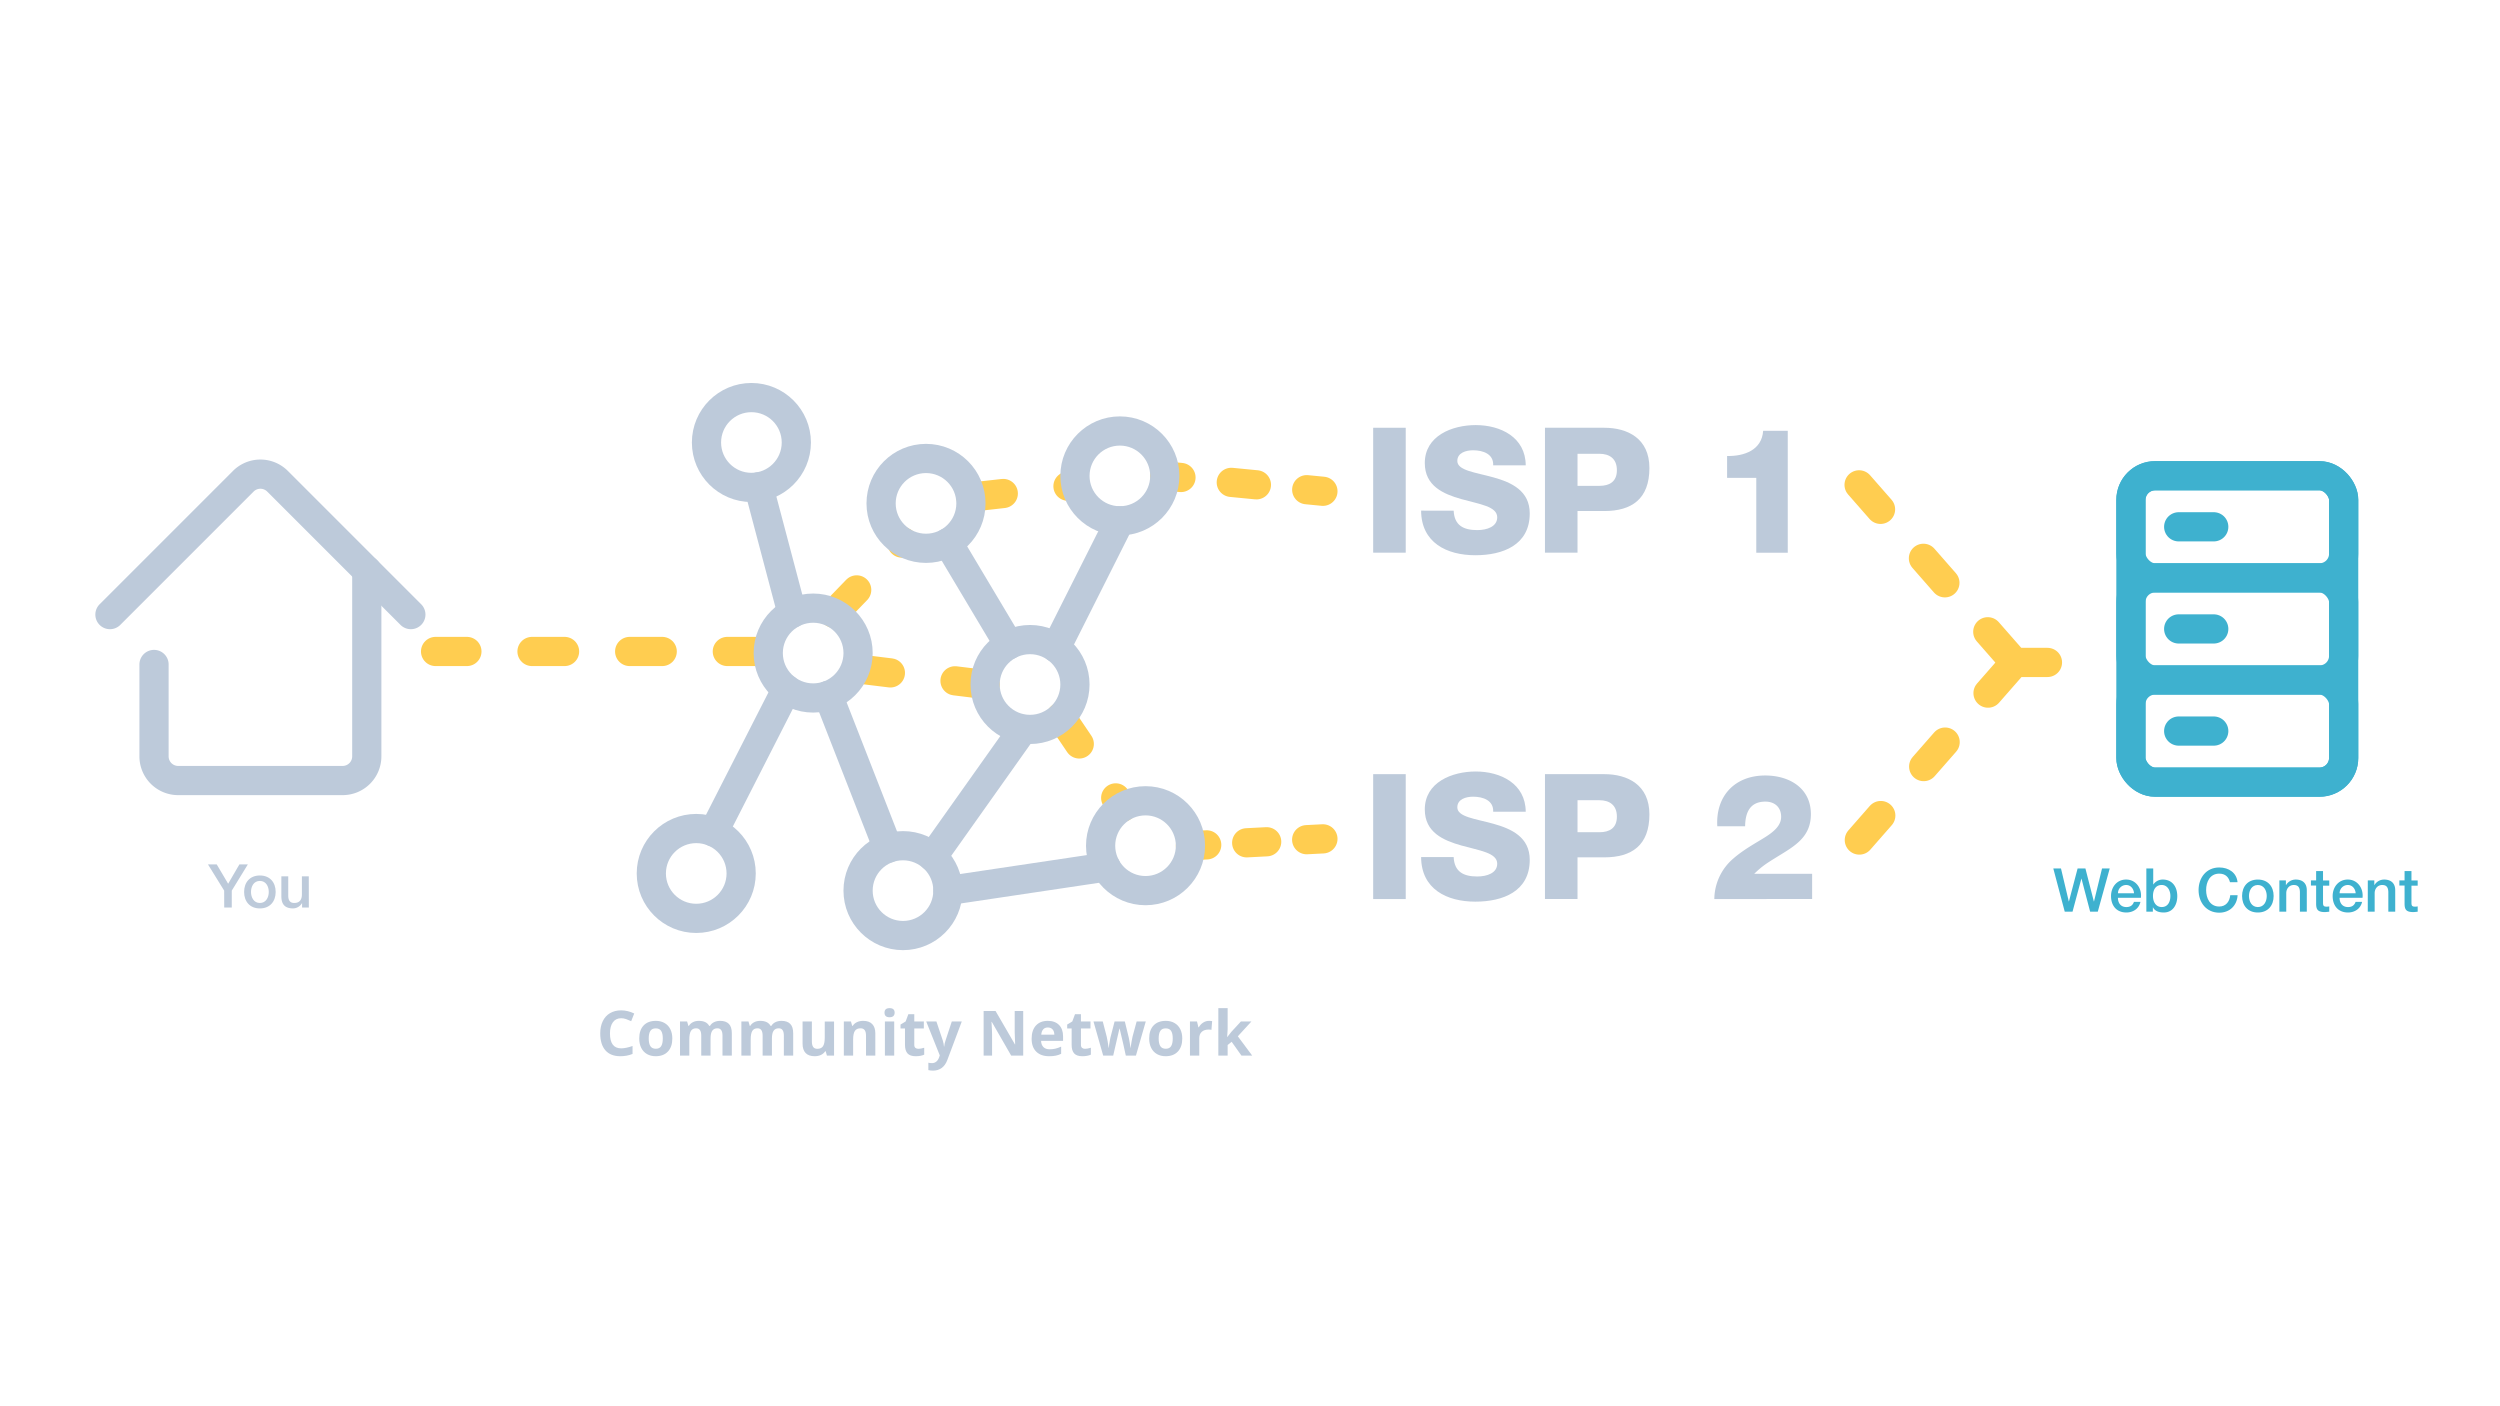 <?xml version="1.0" encoding="UTF-8" standalone="no"?>
<svg
   xmlns:dc="http://purl.org/dc/elements/1.1/"
   xmlns:cc="http://creativecommons.org/ns#"
   xmlns:rdf="http://www.w3.org/1999/02/22-rdf-syntax-ns#"
   xmlns:svg="http://www.w3.org/2000/svg"
   xmlns="http://www.w3.org/2000/svg"
   xmlns:sodipodi="http://sodipodi.sourceforge.net/DTD/sodipodi-0.dtd"
   xmlns:inkscape="http://www.inkscape.org/namespaces/inkscape"
   width="1920"
   height="1080"
   viewBox="0 0 1920 1080"
   version="1.1"
   id="svg5239"
   sodipodi:docname="data-centralized.svg"
   inkscape:version="0.92.5 (2060ec1f9f, 2020-04-08)">
  <sodipodi:namedview
     pagecolor="#ffffff"
     bordercolor="#666666"
     borderopacity="1"
     objecttolerance="10"
     gridtolerance="10"
     guidetolerance="10"
     inkscape:pageopacity="0"
     inkscape:pageshadow="2"
     inkscape:window-width="1920"
     inkscape:window-height="1029"
     id="namedview5241"
     showgrid="false"
     inkscape:zoom="0.93323364"
     inkscape:cx="675.35993"
     inkscape:cy="416.83686"
     inkscape:window-x="0"
     inkscape:window-y="0"
     inkscape:window-maximized="1"
     inkscape:current-layer="layer2" />
  <defs
     id="defs5094">
    <style
       id="style5092">
.cls-1,.cls-3,.cls-5,.cls-6,.cls-7,.cls-8{fill:none;stroke-linecap:round;stroke-miterlimit:10;}
.cls-1{stroke:#bdcada;}.cls-1,.cls-3{stroke-width:22.43px;}.cls-2{fill:#bdcada;}.cls-3{stroke:#3eb1cf;}.cls-4{fill:#3eb1cf;}.cls-5,.cls-6,.cls-7,.cls-8{stroke:#ffcd50;stroke-width:22.43px;}.cls-5{stroke-dasharray:25 50;}.cls-7{stroke-dasharray:19.4 38.81;}.cls-8{stroke-dasharray:15.37 30.75;}</style>
  </defs>
  <title
     id="title5096">Illustrations</title>
  <g
     inkscape:groupmode="layer"
     id="layer2"
     inkscape:label="Original"
     style="display:inline">
    <g
       id="Layer_3"
       data-name="Layer 3">
      <path
         class="cls-1"
         d="m 281.69,438.15 v 142.73 a 18.56,18.56 0 0 1 -18.57,18.57 H 136.86 a 18.56,18.56 0 0 1 -18.57,-18.57 v -70.56"
         id="path5098"
         inkscape:connector-curvature="0"
         style="fill:none;stroke:#bdcada;stroke-width:22.43px;stroke-linecap:round;stroke-miterlimit:10" />
      <path
         class="cls-1"
         d="M 84.44,472 186.86,369.58 a 18.57,18.57 0 0 1 26.26,0 L 315.53,472"
         id="path5100"
         inkscape:connector-curvature="0"
         style="fill:none;stroke:#bdcada;stroke-width:22.43px;stroke-linecap:round;stroke-miterlimit:10" />
      <path
         class="cls-2"
         d="m 1054.6,328.52 h 25 v 95.93 h -25 z"
         id="path5102"
         inkscape:connector-curvature="0"
         style="fill:#bdcada" />
      <path
         class="cls-2"
         d="m 1116.41,392.2 c 0.53,11.29 7.52,14.92 18.13,14.92 7.53,0 15.32,-2.69 15.32,-9.81 0,-8.47 -13.7,-10.08 -27.54,-14 -13.84,-3.92 -28.08,-10.08 -28.08,-27.68 0,-21 21.09,-29.16 39.09,-29.16 19.08,0 38.29,9.27 38.43,30.91 h -25 c 0.4,-8.74 -7.79,-11.56 -15.45,-11.56 -5.38,0 -12.09,1.88 -12.09,8.2 0,7.39 13.84,8.73 27.81,12.63 13.97,3.9 27.81,10.34 27.81,27.67 0,24.32 -20.69,32.11 -41.78,32.11 -22,0 -41.52,-9.67 -41.65,-34.26 z"
         id="path5104"
         inkscape:connector-curvature="0"
         style="fill:#bdcada" />
      <path
         class="cls-2"
         d="m 1186.54,328.52 h 45.55 c 17.87,0 34.66,8.2 34.66,30.9 0,23.78 -13.57,33.05 -34.66,33.05 h -20.56 v 32 h -25 z m 25,44.61 h 16.8 c 7.79,0 13.43,-3.23 13.43,-12 0,-9 -5.78,-12.63 -13.43,-12.63 h -16.8 z"
         id="path5106"
         inkscape:connector-curvature="0"
         style="fill:#bdcada" />
      <path
         class="cls-2"
         d="m 1326.41,367 v -16.8 c 13.17,0.27 26.74,-4.57 27.68,-19.35 H 1373 v 93.65 h -24.18 V 367 Z"
         id="path5108"
         inkscape:connector-curvature="0"
         style="fill:#bdcada" />
      <rect
         class="cls-3"
         x="1636.54"
         y="365.37"
         width="163.4"
         height="235.31"
         rx="18.57"
         ry="18.57"
         id="rect5110"
         style="fill:none;stroke:#3eb1cf;stroke-width:22.43px;stroke-linecap:round;stroke-miterlimit:10" />
      <rect
         class="cls-3"
         x="1636.54"
         y="365.37"
         width="163.4"
         height="78.44"
         rx="18.57"
         ry="18.57"
         id="rect5112"
         style="fill:none;stroke:#3eb1cf;stroke-width:22.43px;stroke-linecap:round;stroke-miterlimit:10" />
      <rect
         class="cls-3"
         x="1636.54"
         y="443.81"
         width="163.4"
         height="78.44"
         rx="18.57"
         ry="18.57"
         id="rect5114"
         style="fill:none;stroke:#3eb1cf;stroke-width:22.43px;stroke-linecap:round;stroke-miterlimit:10" />
      <rect
         class="cls-3"
         x="1636.54"
         y="522.24"
         width="163.4"
         height="78.44"
         rx="18.57"
         ry="18.57"
         id="rect5116"
         style="fill:none;stroke:#3eb1cf;stroke-width:22.43px;stroke-linecap:round;stroke-miterlimit:10" />
      <line
         class="cls-3"
         x1="1673.23"
         y1="404.59"
         x2="1700.16"
         y2="404.59"
         id="line5118"
         style="fill:none;stroke:#3eb1cf;stroke-width:22.43px;stroke-linecap:round;stroke-miterlimit:10" />
      <line
         class="cls-3"
         x1="1673.23"
         y1="483.02"
         x2="1700.16"
         y2="483.02"
         id="line5120"
         style="fill:none;stroke:#3eb1cf;stroke-width:22.43px;stroke-linecap:round;stroke-miterlimit:10" />
      <line
         class="cls-3"
         x1="1673.23"
         y1="561.46"
         x2="1700.16"
         y2="561.46"
         id="line5122"
         style="fill:none;stroke:#3eb1cf;stroke-width:22.43px;stroke-linecap:round;stroke-miterlimit:10" />
      <path
         class="cls-2"
         d="m 172.16,684 -12.44,-20.14 h 6.73 l 8.77,14.85 8.64,-14.85 h 6.49 L 178,684 v 13 h -5.8 z"
         id="path5124"
         inkscape:connector-curvature="0"
         style="fill:#bdcada" />
      <path
         class="cls-2"
         d="m 187.48,685 c 0,-7.33 4.41,-12.63 12.11,-12.63 7.7,0 12.12,5.3 12.12,12.63 0,7.33 -4.41,12.67 -12.12,12.67 -7.71,0 -12.11,-5.31 -12.11,-12.67 z m 18.94,0 c 0,-4.13 -2.09,-8.45 -6.83,-8.45 -4.74,0 -6.82,4.32 -6.82,8.45 0,4.13 2.09,8.49 6.82,8.49 4.73,0 6.83,-4.33 6.83,-8.49 z"
         id="path5126"
         inkscape:connector-curvature="0"
         style="fill:#bdcada" />
      <path
         class="cls-2"
         d="M 237.19,697 H 232 v -3.34 h -0.1 a 8.07,8.07 0 0 1 -6.82,4 c -6.27,0 -9,-3.15 -9,-9.42 V 673 h 5.29 v 14.72 c 0,4.22 1.72,5.75 4.6,5.75 4.41,0 5.89,-2.83 5.89,-6.54 V 673 h 5.29 z"
         id="path5128"
         inkscape:connector-curvature="0"
         style="fill:#bdcada" />
      <path
         class="cls-4"
         d="m 1576.94,667 h 5.9 l 6,25.34 h 0.09 L 1595.6,667 h 6 l 6.49,25.34 h 0.1 l 6.17,-25.34 h 5.9 l -9.15,33.14 h -5.89 l -6.64,-25.34 h -0.09 l -6.78,25.34 h -6 z"
         id="path5130"
         inkscape:connector-curvature="0"
         style="fill:#3eb1cf" />
      <path
         class="cls-4"
         d="m 1626.57,689.52 c 0,3.76 2,7.1 6.45,7.1 3.06,0 4.92,-1.34 5.85,-4 h 5 c -1.16,5.25 -5.61,8.17 -10.86,8.17 -7.52,0 -11.74,-5.25 -11.74,-12.63 0,-6.82 4.45,-12.67 11.6,-12.67 7.57,0 12.21,6.83 11.33,14 z m 12.35,-3.48 c -0.19,-3.34 -2.46,-6.36 -6,-6.36 a 6.27,6.27 0 0 0 -6.31,6.36 z"
         id="path5132"
         inkscape:connector-curvature="0"
         style="fill:#3eb1cf" />
      <path
         class="cls-4"
         d="m 1648.39,667 h 5.29 v 12.25 h 0.09 a 8.75,8.75 0 0 1 7.15,-3.76 c 7.57,0 11.23,5.76 11.23,12.77 0,6.45 -3.25,12.53 -10.35,12.53 -3.25,0 -6.73,-0.79 -8.31,-3.95 h -0.09 v 3.3 h -5 z m 11.83,12.67 c -4.45,0 -6.73,3.39 -6.73,8.49 0,4.83 2.46,8.45 6.73,8.45 4.83,0 6.64,-4.27 6.64,-8.45 0,-4.35 -2.27,-8.48 -6.64,-8.48 z"
         id="path5134"
         inkscape:connector-curvature="0"
         style="fill:#3eb1cf" />
      <path
         class="cls-4"
         d="m 1712.63,677.54 c -1,-3.8 -3.43,-6.59 -8.26,-6.59 -7.1,0 -10.07,6.27 -10.07,12.63 0,6.36 3,12.63 10.07,12.63 5.15,0 8,-3.86 8.45,-8.68 h 5.66 c -0.46,7.93 -6.08,13.41 -14.11,13.41 -9.93,0 -15.87,-7.89 -15.87,-17.36 0,-9.47 5.94,-17.36 15.87,-17.36 7.47,0 13.37,4.18 14.06,11.32 z"
         id="path5136"
         inkscape:connector-curvature="0"
         style="fill:#3eb1cf" />
      <path
         class="cls-4"
         d="m 1721.92,688.13 c 0,-7.34 4.41,-12.63 12.11,-12.63 7.7,0 12.12,5.29 12.12,12.63 0,7.34 -4.41,12.67 -12.12,12.67 -7.71,0 -12.11,-5.29 -12.11,-12.67 z m 18.94,0 c 0,-4.13 -2.09,-8.45 -6.83,-8.45 -4.74,0 -6.82,4.32 -6.82,8.45 0,4.13 2.09,8.49 6.82,8.49 4.73,0 6.83,-4.31 6.83,-8.49 z"
         id="path5138"
         inkscape:connector-curvature="0"
         style="fill:#3eb1cf" />
      <path
         class="cls-4"
         d="m 1750.56,676.15 h 5 v 3.53 l 0.1,0.09 a 8.59,8.59 0 0 1 7.47,-4.27 c 5.2,0 8.49,2.79 8.49,8.17 v 16.48 h -5.29 v -15.09 c -0.09,-3.76 -1.58,-5.38 -4.69,-5.38 -3.52,0 -5.8,2.79 -5.8,6.31 v 14.16 h -5.29 z"
         id="path5140"
         inkscape:connector-curvature="0"
         style="fill:#3eb1cf" />
      <path
         class="cls-4"
         d="m 1774.79,676.15 h 4 V 669 h 5.29 v 7.19 h 4.79 v 4 h -4.79 V 693 c 0,2.18 0.19,3.3 2.56,3.3 a 8.89,8.89 0 0 0 2.23,-0.19 v 4.08 c -1.16,0.1 -2.28,0.28 -3.44,0.28 -5.52,0 -6.54,-2.13 -6.64,-6.12 V 680.1 h -4 z"
         id="path5142"
         inkscape:connector-curvature="0"
         style="fill:#3eb1cf" />
      <path
         class="cls-4"
         d="m 1796.79,689.52 c 0,3.76 2,7.1 6.46,7.1 3.06,0 4.92,-1.34 5.84,-4 h 5 c -1.16,5.25 -5.62,8.17 -10.86,8.17 -7.52,0 -11.75,-5.25 -11.75,-12.63 0,-6.82 4.46,-12.67 11.61,-12.67 7.56,0 12.2,6.83 11.32,14 z m 12.35,-3.48 c -0.18,-3.34 -2.46,-6.36 -6,-6.36 a 6.28,6.28 0 0 0 -6.32,6.36 z"
         id="path5144"
         inkscape:connector-curvature="0"
         style="fill:#3eb1cf" />
      <path
         class="cls-4"
         d="m 1818.47,676.15 h 5 v 3.53 l 0.09,0.09 a 8.61,8.61 0 0 1 7.47,-4.27 c 5.2,0 8.5,2.79 8.5,8.17 v 16.48 h -5.29 v -15.09 c -0.1,-3.76 -1.58,-5.38 -4.69,-5.38 -3.53,0 -5.81,2.79 -5.81,6.31 v 14.16 h -5.29 z"
         id="path5146"
         inkscape:connector-curvature="0"
         style="fill:#3eb1cf" />
      <path
         class="cls-4"
         d="m 1842.71,676.15 h 4 V 669 h 5.29 v 7.19 h 4.78 v 4 H 1852 V 693 c 0,2.18 0.18,3.3 2.55,3.3 a 8.85,8.85 0 0 0 2.23,-0.19 v 4.08 c -1.16,0.1 -2.27,0.28 -3.44,0.28 -5.52,0 -6.54,-2.13 -6.63,-6.12 V 680.1 h -4 z"
         id="path5148"
         inkscape:connector-curvature="0"
         style="fill:#3eb1cf" />
      <line
         class="cls-5"
         x1="640.57"
         y1="471.02"
         x2="693.5"
         y2="416.23"
         id="line5150"
         style="fill:none;stroke:#ffcd50;stroke-width:22.43px;stroke-linecap:round;stroke-miterlimit:10;stroke-dasharray:25, 50" />
      <line
         class="cls-5"
         x1="745.68"
         y1="381.8"
         x2="825.56"
         y2="372.81"
         id="line5152"
         style="fill:none;stroke:#ffcd50;stroke-width:22.43px;stroke-linecap:round;stroke-miterlimit:10;stroke-dasharray:25, 50" />
      <line
         class="cls-5"
         x1="659.01"
         y1="513.74"
         x2="756.56"
         y2="525.7"
         id="line5154"
         style="fill:none;stroke:#ffcd50;stroke-width:22.43px;stroke-linecap:round;stroke-miterlimit:10;stroke-dasharray:25, 50" />
      <line
         class="cls-5"
         x1="814.89"
         y1="550.63"
         x2="861.78"
         y2="620.07"
         id="line5156"
         style="fill:none;stroke:#ffcd50;stroke-width:22.43px;stroke-linecap:round;stroke-miterlimit:10;stroke-dasharray:25, 50" />
      <line
         class="cls-5"
         x1="1427.97"
         y1="645.15"
         x2="1547.45"
         y2="508.75"
         id="line5158"
         style="fill:none;stroke:#ffcd50;stroke-width:22.43px;stroke-linecap:round;stroke-miterlimit:10;stroke-dasharray:25, 50" />
      <line
         class="cls-5"
         x1="583.58"
         y1="500.33"
         x2="334.52"
         y2="500.33"
         id="line5160"
         style="fill:none;stroke:#ffcd50;stroke-width:22.43px;stroke-linecap:round;stroke-miterlimit:10;stroke-dasharray:25, 50" />
      <line
         class="cls-6"
         x1="894.55"
         y1="365.5"
         x2="906.99"
         y2="366.71"
         id="line5162"
         style="fill:none;stroke:#ffcd50;stroke-width:22.43px;stroke-linecap:round;stroke-miterlimit:10" />
      <line
         class="cls-7"
         x1="945.62"
         y1="370.46"
         x2="984.25"
         y2="374.22"
         id="line5164"
         style="fill:none;stroke:#ffcd50;stroke-width:22.43px;stroke-linecap:round;stroke-miterlimit:10;stroke-dasharray:19.4, 38.81" />
      <line
         class="cls-6"
         x1="1003.56"
         y1="376.09"
         x2="1016"
         y2="377.3"
         id="line5166"
         style="fill:none;stroke:#ffcd50;stroke-width:22.43px;stroke-linecap:round;stroke-miterlimit:10" />
      <line
         class="cls-6"
         x1="914.27"
         y1="649.5"
         x2="926.75"
         y2="648.86"
         id="line5168"
         style="fill:none;stroke:#ffcd50;stroke-width:22.43px;stroke-linecap:round;stroke-miterlimit:10" />
      <line
         class="cls-8"
         x1="957.46"
         y1="647.27"
         x2="988.16"
         y2="645.68"
         id="line5170"
         style="fill:none;stroke:#ffcd50;stroke-width:22.43px;stroke-linecap:round;stroke-miterlimit:10;stroke-dasharray:15.37, 30.75" />
      <line
         class="cls-6"
         x1="1003.52"
         y1="644.88"
         x2="1016"
         y2="644.24"
         id="line5172"
         style="fill:none;stroke:#ffcd50;stroke-width:22.43px;stroke-linecap:round;stroke-miterlimit:10" />
      <circle
         class="cls-1"
         cx="577.08"
         cy="339.84"
         r="34.5"
         id="circle5174"
         style="fill:none;stroke:#bdcada;stroke-width:22.43px;stroke-linecap:round;stroke-miterlimit:10" />
      <circle
         class="cls-1"
         cx="693.5"
         cy="684"
         r="34.5"
         id="circle5176"
         style="fill:none;stroke:#bdcada;stroke-width:22.43px;stroke-linecap:round;stroke-miterlimit:10" />
      <circle
         class="cls-1"
         cx="860.06"
         cy="365.5"
         r="34.5"
         id="circle5178"
         style="fill:none;stroke:#bdcada;stroke-width:22.43px;stroke-linecap:round;stroke-miterlimit:10" />
      <circle
         class="cls-1"
         cx="624.51"
         cy="501.55"
         r="34.5"
         id="circle5180"
         style="fill:none;stroke:#bdcada;stroke-width:22.43px;stroke-linecap:round;stroke-miterlimit:10" />
      <circle
         class="cls-1"
         cx="791.06"
         cy="525.7"
         r="34.5"
         id="circle5182"
         style="fill:none;stroke:#bdcada;stroke-width:22.43px;stroke-linecap:round;stroke-miterlimit:10" />
      <circle
         class="cls-1"
         cx="711.18"
         cy="386.6"
         r="34.5"
         id="circle5184"
         style="fill:none;stroke:#bdcada;stroke-width:22.43px;stroke-linecap:round;stroke-miterlimit:10" />
      <circle
         class="cls-1"
         cx="534.71"
         cy="670.81"
         r="34.5"
         id="circle5186"
         style="fill:none;stroke:#bdcada;stroke-width:22.43px;stroke-linecap:round;stroke-miterlimit:10" />
      <circle
         class="cls-1"
         cx="879.77"
         cy="649.5"
         r="34.5"
         id="circle5188"
         style="fill:none;stroke:#bdcada;stroke-width:22.43px;stroke-linecap:round;stroke-miterlimit:10" />
      <line
         class="cls-1"
         x1="582.68"
         y1="373.88"
         x2="608.38"
         y2="471.05"
         id="line5190"
         style="fill:none;stroke:#bdcada;stroke-width:22.43px;stroke-linecap:round;stroke-miterlimit:10" />
      <line
         class="cls-1"
         x1="604"
         y1="529.29"
         x2="548.06"
         y2="638.99"
         id="line5192"
         style="fill:none;stroke:#bdcada;stroke-width:22.43px;stroke-linecap:round;stroke-miterlimit:10" />
      <line
         class="cls-1"
         x1="636.07"
         y1="534.05"
         x2="681.95"
         y2="651.49"
         id="line5194"
         style="fill:none;stroke:#bdcada;stroke-width:22.43px;stroke-linecap:round;stroke-miterlimit:10" />
      <line
         class="cls-1"
         x1="716.23"
         y1="658.06"
         x2="785.62"
         y2="560.19"
         id="line5196"
         style="fill:none;stroke:#bdcada;stroke-width:22.43px;stroke-linecap:round;stroke-miterlimit:10" />
      <line
         class="cls-1"
         x1="728"
         y1="416.72"
         x2="774.86"
         y2="495.24"
         id="line5198"
         style="fill:none;stroke:#bdcada;stroke-width:22.43px;stroke-linecap:round;stroke-miterlimit:10" />
      <line
         class="cls-1"
         x1="728"
         y1="684"
         x2="849.39"
         y2="665.85"
         id="line5200"
         style="fill:none;stroke:#bdcada;stroke-width:22.43px;stroke-linecap:round;stroke-miterlimit:10" />
      <line
         class="cls-1"
         x1="810.98"
         y1="497.54"
         x2="860.06"
         y2="400"
         id="line5202"
         style="fill:none;stroke:#bdcada;stroke-width:22.43px;stroke-linecap:round;stroke-miterlimit:10" />
      <path
         class="cls-2"
         d="m 1054.6,594.55 h 25 v 95.93 h -25 z"
         id="path5204"
         inkscape:connector-curvature="0"
         style="fill:#bdcada" />
      <path
         class="cls-2"
         d="m 1116.41,658.23 c 0.53,11.29 7.52,14.91 18.13,14.91 7.53,0 15.32,-2.68 15.32,-9.8 0,-8.47 -13.7,-10.08 -27.54,-14 -13.84,-3.92 -28.08,-10.07 -28.08,-27.67 0,-21 21.09,-29.16 39.09,-29.16 19.08,0 38.29,9.27 38.43,30.9 h -25 c 0.4,-8.73 -7.79,-11.55 -15.45,-11.55 -5.38,0 -12.09,1.88 -12.09,8.19 0,7.39 13.84,8.74 27.81,12.63 13.97,3.89 27.81,10.35 27.81,27.68 0,24.32 -20.69,32.11 -41.78,32.11 -22,0 -41.52,-9.67 -41.65,-34.26 z"
         id="path5206"
         inkscape:connector-curvature="0"
         style="fill:#bdcada" />
      <path
         class="cls-2"
         d="m 1186.54,594.55 h 45.55 c 17.87,0 34.66,8.19 34.66,30.9 0,23.78 -13.57,33 -34.66,33 h -20.56 v 32 h -25 z m 25,44.6 h 16.8 c 7.79,0 13.43,-3.22 13.43,-11.95 0,-9 -5.78,-12.63 -13.43,-12.63 h -16.8 z"
         id="path5208"
         inkscape:connector-curvature="0"
         style="fill:#bdcada" />
      <path
         class="cls-2"
         d="m 1316.6,690.48 a 41.48,41.48 0 0 1 14.65,-31.17 c 8.06,-7 17.19,-11.83 24.45,-16.4 7.26,-4.57 12.22,-9.27 12.22,-15.58 0,-7.26 -4.83,-11.69 -12.09,-11.69 -12.09,0 -15.45,8.73 -15.58,18.94 h -21.37 c -1.34,-23.24 13.44,-39 36.82,-39 18.54,0 35.06,9.67 35.06,29.69 0,18 -12.89,24.73 -26.6,33.19 -7.12,4.43 -10.88,6.72 -16.93,12.63 h 44.48 v 19.35 z"
         id="path5210"
         inkscape:connector-curvature="0"
         style="fill:#bdcada" />
      <line
         class="cls-5"
         x1="1427.78"
         y1="372.37"
         x2="1547.26"
         y2="508.76"
         id="line5212"
         style="fill:none;stroke:#ffcd50;stroke-width:22.43px;stroke-linecap:round;stroke-miterlimit:10;stroke-dasharray:25, 50" />
      <line
         class="cls-5"
         x1="1547.45"
         y1="508.75"
         x2="1585"
         y2="508.75"
         id="line5214"
         style="fill:none;stroke:#ffcd50;stroke-width:22.43px;stroke-linecap:round;stroke-miterlimit:10;stroke-dasharray:25, 50" />
    </g>
    <path
       transform="translate(-51.863,-69.65)"
       style="font-style:normal;font-variant:normal;font-weight:bold;font-stretch:normal;font-size:48px;line-height:1.25;font-family:'Open Sans';-inkscape-font-specification:'Open Sans, Bold';font-variant-ligatures:normal;font-variant-caps:normal;font-variant-numeric:normal;font-feature-settings:normal;text-align:start;letter-spacing:0px;word-spacing:0px;writing-mode:lr-tb;text-anchor:start;display:inline;fill:#bdcada;fill-opacity:1;stroke:none"
       d="m 528.922,851.651 q -4.102,0 -6.352,3.094 -2.25,3.07 -2.25,8.578 0,11.461 8.602,11.461 3.609,0 8.742,-1.805 v 6.094 q -4.219,1.758 -9.422,1.758 -7.477,0 -11.438,-4.523 -3.961,-4.547 -3.961,-13.031 0,-5.344 1.945,-9.352 1.945,-4.031 5.578,-6.164 3.656,-2.156 8.555,-2.156 4.992,0 10.031,2.414 l -2.344,5.906 q -1.922,-0.914 -3.867,-1.594 -1.945,-0.68 -3.82,-0.68 z"
       id="path5330"
       inkscape:connector-curvature="0" />
    <path
       transform="translate(-51.863,-69.65)"
       style="font-style:normal;font-variant:normal;font-weight:bold;font-stretch:normal;font-size:48px;line-height:1.25;font-family:'Open Sans';-inkscape-font-specification:'Open Sans, Bold';font-variant-ligatures:normal;font-variant-caps:normal;font-variant-numeric:normal;font-feature-settings:normal;text-align:start;letter-spacing:0px;word-spacing:0px;writing-mode:lr-tb;text-anchor:start;display:inline;fill:#bdcada;fill-opacity:1;stroke:none"
       d="m 550.086,867.214 q 0,3.891 1.266,5.883 1.289,1.992 4.172,1.992 2.859,0 4.102,-1.969 1.266,-1.992 1.266,-5.906 0,-3.891 -1.266,-5.836 -1.266,-1.945 -4.148,-1.945 -2.859,0 -4.125,1.945 -1.266,1.922 -1.266,5.836 z m 18.117,0 q 0,6.398 -3.375,10.008 -3.375,3.609 -9.398,3.609 -3.773,0 -6.656,-1.641 -2.883,-1.664 -4.43,-4.758 -1.547,-3.094 -1.547,-7.219 0,-6.422 3.352,-9.984 3.352,-3.562 9.422,-3.562 3.773,0 6.656,1.641 2.883,1.641 4.43,4.711 1.547,3.07 1.547,7.195 z"
       id="path5332"
       inkscape:connector-curvature="0" />
    <path
       transform="translate(-51.863,-69.65)"
       style="font-style:normal;font-variant:normal;font-weight:bold;font-stretch:normal;font-size:48px;line-height:1.25;font-family:'Open Sans';-inkscape-font-specification:'Open Sans, Bold';font-variant-ligatures:normal;font-variant-caps:normal;font-variant-numeric:normal;font-feature-settings:normal;text-align:start;letter-spacing:0px;word-spacing:0px;writing-mode:lr-tb;text-anchor:start;display:inline;fill:#bdcada;fill-opacity:1;stroke:none"
       d="m 597.57,880.362 h -7.148 V 865.058 q 0,-2.836 -0.961,-4.242 -0.938,-1.43 -2.977,-1.43 -2.742,0 -3.984,2.016 -1.242,2.016 -1.242,6.633 v 12.328 h -7.148 v -26.203 h 5.461 l 0.961,3.352 h 0.398 q 1.055,-1.805 3.047,-2.812 1.992,-1.031 4.57,-1.031 5.883,0 7.969,3.844 h 0.633 q 1.055,-1.828 3.094,-2.836 2.062,-1.008 4.641,-1.008 4.453,0 6.727,2.297 2.297,2.273 2.297,7.312 v 17.086 h -7.172 V 865.058 q 0,-2.836 -0.961,-4.242 -0.938,-1.43 -2.977,-1.43 -2.625,0 -3.938,1.875 -1.289,1.875 -1.289,5.953 z"
       id="path5334"
       inkscape:connector-curvature="0" />
    <path
       transform="translate(-51.863,-69.65)"
       style="font-style:normal;font-variant:normal;font-weight:bold;font-stretch:normal;font-size:48px;line-height:1.25;font-family:'Open Sans';-inkscape-font-specification:'Open Sans, Bold';font-variant-ligatures:normal;font-variant-caps:normal;font-variant-numeric:normal;font-feature-settings:normal;text-align:start;letter-spacing:0px;word-spacing:0px;writing-mode:lr-tb;text-anchor:start;display:inline;fill:#bdcada;fill-opacity:1;stroke:none"
       d="m 644.703,880.362 h -7.148 V 865.058 q 0,-2.836 -0.961,-4.242 -0.938,-1.43 -2.977,-1.43 -2.742,0 -3.984,2.016 -1.242,2.016 -1.242,6.633 v 12.328 h -7.148 v -26.203 h 5.461 l 0.961,3.352 h 0.398 q 1.055,-1.805 3.047,-2.812 1.992,-1.031 4.57,-1.031 5.883,0 7.969,3.844 h 0.633 q 1.055,-1.828 3.094,-2.836 2.062,-1.008 4.641,-1.008 4.453,0 6.727,2.297 2.297,2.273 2.297,7.312 v 17.086 h -7.172 V 865.058 q 0,-2.836 -0.961,-4.242 -0.938,-1.43 -2.977,-1.43 -2.625,0 -3.938,1.875 -1.289,1.875 -1.289,5.953 z"
       id="path5336"
       inkscape:connector-curvature="0" />
    <path
       transform="translate(-51.863,-69.65)"
       style="font-style:normal;font-variant:normal;font-weight:bold;font-stretch:normal;font-size:48px;line-height:1.25;font-family:'Open Sans';-inkscape-font-specification:'Open Sans, Bold';font-variant-ligatures:normal;font-variant-caps:normal;font-variant-numeric:normal;font-feature-settings:normal;text-align:start;letter-spacing:0px;word-spacing:0px;writing-mode:lr-tb;text-anchor:start;display:inline;fill:#bdcada;fill-opacity:1;stroke:none"
       d="m 686.938,880.362 -0.961,-3.352 h -0.375 q -1.148,1.828 -3.258,2.836 -2.109,0.984 -4.805,0.984 -4.617,0 -6.961,-2.461 -2.344,-2.484 -2.344,-7.125 v -17.086 h 7.148 v 15.305 q 0,2.836 1.008,4.266 1.008,1.406 3.211,1.406 3,0 4.336,-1.992 1.336,-2.016 1.336,-6.656 v -12.328 h 7.148 v 26.203 z"
       id="path5338"
       inkscape:connector-curvature="0" />
    <path
       transform="translate(-51.863,-69.65)"
       style="font-style:normal;font-variant:normal;font-weight:bold;font-stretch:normal;font-size:48px;line-height:1.25;font-family:'Open Sans';-inkscape-font-specification:'Open Sans, Bold';font-variant-ligatures:normal;font-variant-caps:normal;font-variant-numeric:normal;font-feature-settings:normal;text-align:start;letter-spacing:0px;word-spacing:0px;writing-mode:lr-tb;text-anchor:start;display:inline;fill:#bdcada;fill-opacity:1;stroke:none"
       d="m 724.109,880.362 h -7.148 V 865.058 q 0,-2.836 -1.008,-4.242 -1.008,-1.43 -3.211,-1.43 -3,0 -4.336,2.016 -1.336,1.992 -1.336,6.633 v 12.328 h -7.148 v -26.203 h 5.461 l 0.961,3.352 h 0.398 q 1.195,-1.898 3.281,-2.859 2.109,-0.984 4.781,-0.984 4.57,0 6.938,2.484 2.367,2.461 2.367,7.125 z"
       id="path5340"
       inkscape:connector-curvature="0" />
    <path
       transform="translate(-51.863,-69.65)"
       style="font-style:normal;font-variant:normal;font-weight:bold;font-stretch:normal;font-size:48px;line-height:1.25;font-family:'Open Sans';-inkscape-font-specification:'Open Sans, Bold';font-variant-ligatures:normal;font-variant-caps:normal;font-variant-numeric:normal;font-feature-settings:normal;text-align:start;letter-spacing:0px;word-spacing:0px;writing-mode:lr-tb;text-anchor:start;display:inline;fill:#bdcada;fill-opacity:1;stroke:none"
       d="m 731.164,847.386 q 0,-3.492 3.891,-3.492 3.891,0 3.891,3.492 0,1.664 -0.984,2.602 -0.961,0.914 -2.906,0.914 -3.891,0 -3.891,-3.516 z m 7.453,32.977 h -7.148 v -26.203 h 7.148 z"
       id="path5342"
       inkscape:connector-curvature="0" />
    <path
       transform="translate(-51.863,-69.65)"
       style="font-style:normal;font-variant:normal;font-weight:bold;font-stretch:normal;font-size:48px;line-height:1.25;font-family:'Open Sans';-inkscape-font-specification:'Open Sans, Bold';font-variant-ligatures:normal;font-variant-caps:normal;font-variant-numeric:normal;font-feature-settings:normal;text-align:start;letter-spacing:0px;word-spacing:0px;writing-mode:lr-tb;text-anchor:start;display:inline;fill:#bdcada;fill-opacity:1;stroke:none"
       d="m 757.156,875.136 q 1.875,0 4.5,-0.82 v 5.32 q -2.672,1.195 -6.562,1.195 -4.289,0 -6.258,-2.156 -1.945,-2.18 -1.945,-6.516 v -12.633 h -3.422 v -3.023 l 3.938,-2.391 2.062,-5.531 h 4.57 v 5.578 h 7.336 v 5.367 h -7.336 v 12.633 q 0,1.523 0.844,2.25 0.867,0.727 2.273,0.727 z"
       id="path5344"
       inkscape:connector-curvature="0" />
    <path
       transform="translate(-51.863,-69.65)"
       style="font-style:normal;font-variant:normal;font-weight:bold;font-stretch:normal;font-size:48px;line-height:1.25;font-family:'Open Sans';-inkscape-font-specification:'Open Sans, Bold';font-variant-ligatures:normal;font-variant-caps:normal;font-variant-numeric:normal;font-feature-settings:normal;text-align:start;letter-spacing:0px;word-spacing:0px;writing-mode:lr-tb;text-anchor:start;display:inline;fill:#bdcada;fill-opacity:1;stroke:none"
       d="m 763.203,854.159 h 7.828 l 4.945,14.742 q 0.633,1.922 0.867,4.547 h 0.141 q 0.258,-2.414 1.008,-4.547 l 4.852,-14.742 h 7.664 l -11.086,29.555 q -1.523,4.102 -4.359,6.141 -2.812,2.039 -6.586,2.039 -1.852,0 -3.633,-0.398 v -5.672 q 1.289,0.305 2.812,0.305 1.898,0 3.305,-1.172 1.43,-1.148 2.227,-3.492 l 0.422,-1.289 z"
       id="path5346"
       inkscape:connector-curvature="0" />
    <path
       transform="translate(-51.863,-69.65)"
       style="font-style:normal;font-variant:normal;font-weight:bold;font-stretch:normal;font-size:48px;line-height:1.25;font-family:'Open Sans';-inkscape-font-specification:'Open Sans, Bold';font-variant-ligatures:normal;font-variant-caps:normal;font-variant-numeric:normal;font-feature-settings:normal;text-align:start;letter-spacing:0px;word-spacing:0px;writing-mode:lr-tb;text-anchor:start;display:inline;fill:#bdcada;fill-opacity:1;stroke:none"
       d="m 837.688,880.362 h -9.234 l -14.906,-25.922 h -0.211 q 0.445,6.867 0.445,9.797 v 16.125 h -6.492 v -34.266 h 9.164 l 14.883,25.664 H 831.5 q -0.352,-6.68 -0.352,-9.445 v -16.219 h 6.539 z"
       id="path5348"
       inkscape:connector-curvature="0" />
    <path
       transform="translate(-51.863,-69.65)"
       style="font-style:normal;font-variant:normal;font-weight:bold;font-stretch:normal;font-size:48px;line-height:1.25;font-family:'Open Sans';-inkscape-font-specification:'Open Sans, Bold';font-variant-ligatures:normal;font-variant-caps:normal;font-variant-numeric:normal;font-feature-settings:normal;text-align:start;letter-spacing:0px;word-spacing:0px;writing-mode:lr-tb;text-anchor:start;display:inline;fill:#bdcada;fill-opacity:1;stroke:none"
       d="m 856.602,858.753 q -2.273,0 -3.562,1.453 -1.289,1.43 -1.477,4.078 h 10.031 q -0.047,-2.648 -1.383,-4.078 -1.336,-1.453 -3.609,-1.453 z m 1.008,22.078 q -6.328,0 -9.891,-3.492 -3.562,-3.492 -3.562,-9.891 0,-6.586 3.281,-10.172 3.305,-3.609 9.117,-3.609 5.555,0 8.648,3.164 3.094,3.164 3.094,8.742 v 3.469 h -16.898 q 0.117,3.047 1.805,4.758 1.688,1.711 4.734,1.711 2.367,0 4.477,-0.492 2.109,-0.492 4.406,-1.57 v 5.531 q -1.875,0.938 -4.008,1.383 -2.133,0.469 -5.203,0.469 z"
       id="path5350"
       inkscape:connector-curvature="0" />
    <path
       transform="translate(-51.863,-69.65)"
       style="font-style:normal;font-variant:normal;font-weight:bold;font-stretch:normal;font-size:48px;line-height:1.25;font-family:'Open Sans';-inkscape-font-specification:'Open Sans, Bold';font-variant-ligatures:normal;font-variant-caps:normal;font-variant-numeric:normal;font-feature-settings:normal;text-align:start;letter-spacing:0px;word-spacing:0px;writing-mode:lr-tb;text-anchor:start;display:inline;fill:#bdcada;fill-opacity:1;stroke:none"
       d="m 885.148,875.136 q 1.875,0 4.5,-0.82 v 5.32 q -2.672,1.195 -6.562,1.195 -4.289,0 -6.258,-2.156 -1.945,-2.18 -1.945,-6.516 v -12.633 h -3.422 v -3.023 l 3.938,-2.391 2.062,-5.531 h 4.57 v 5.578 h 7.336 v 5.367 h -7.336 v 12.633 q 0,1.523 0.844,2.25 0.867,0.727 2.273,0.727 z"
       id="path5352"
       inkscape:connector-curvature="0" />
    <path
       transform="translate(-51.863,-69.65)"
       style="font-style:normal;font-variant:normal;font-weight:bold;font-stretch:normal;font-size:48px;line-height:1.25;font-family:'Open Sans';-inkscape-font-specification:'Open Sans, Bold';font-variant-ligatures:normal;font-variant-caps:normal;font-variant-numeric:normal;font-feature-settings:normal;text-align:start;letter-spacing:0px;word-spacing:0px;writing-mode:lr-tb;text-anchor:start;display:inline;fill:#bdcada;fill-opacity:1;stroke:none"
       d="M 916.484,880.362 914.469,871.198 911.75,859.62 h -0.164 l -4.781,20.742 h -7.688 l -7.453,-26.203 h 7.125 l 3.023,11.602 q 0.727,3.117 1.477,8.602 h 0.141 q 0.094,-1.781 0.82,-5.648 l 0.375,-1.992 3.234,-12.562 h 7.875 l 3.07,12.562 q 0.094,0.516 0.281,1.523 0.211,1.008 0.398,2.156 0.188,1.125 0.328,2.227 0.164,1.078 0.188,1.734 h 0.141 q 0.211,-1.688 0.75,-4.617 0.539,-2.953 0.773,-3.984 l 3.141,-11.602 h 7.008 l -7.547,26.203 z"
       id="path5354"
       inkscape:connector-curvature="0" />
    <path
       transform="translate(-51.863,-69.65)"
       style="font-style:normal;font-variant:normal;font-weight:bold;font-stretch:normal;font-size:48px;line-height:1.25;font-family:'Open Sans';-inkscape-font-specification:'Open Sans, Bold';font-variant-ligatures:normal;font-variant-caps:normal;font-variant-numeric:normal;font-feature-settings:normal;text-align:start;letter-spacing:0px;word-spacing:0px;writing-mode:lr-tb;text-anchor:start;display:inline;fill:#bdcada;fill-opacity:1;stroke:none"
       d="m 941.727,867.214 q 0,3.891 1.266,5.883 1.289,1.992 4.172,1.992 2.859,0 4.102,-1.969 1.266,-1.992 1.266,-5.906 0,-3.891 -1.266,-5.836 -1.266,-1.945 -4.148,-1.945 -2.859,0 -4.125,1.945 -1.266,1.922 -1.266,5.836 z m 18.117,0 q 0,6.398 -3.375,10.008 -3.375,3.609 -9.398,3.609 -3.773,0 -6.656,-1.641 -2.883,-1.664 -4.43,-4.758 -1.547,-3.094 -1.547,-7.219 0,-6.422 3.352,-9.984 3.352,-3.562 9.422,-3.562 3.773,0 6.656,1.641 2.883,1.641 4.43,4.711 1.547,3.07 1.547,7.195 z"
       id="path5356"
       inkscape:connector-curvature="0" />
    <path
       transform="translate(-51.863,-69.65)"
       style="font-style:normal;font-variant:normal;font-weight:bold;font-stretch:normal;font-size:48px;line-height:1.25;font-family:'Open Sans';-inkscape-font-specification:'Open Sans, Bold';font-variant-ligatures:normal;font-variant-caps:normal;font-variant-numeric:normal;font-feature-settings:normal;text-align:start;letter-spacing:0px;word-spacing:0px;writing-mode:lr-tb;text-anchor:start;display:inline;fill:#bdcada;fill-opacity:1;stroke:none"
       d="m 980.375,853.667 q 1.453,0 2.414,0.211 l -0.539,6.703 q -0.867,-0.234 -2.109,-0.234 -3.422,0 -5.344,1.758 -1.898,1.758 -1.898,4.922 v 13.336 H 965.75 v -26.203 h 5.414 l 1.055,4.406 h 0.352 q 1.219,-2.203 3.281,-3.539 2.086,-1.359 4.523,-1.359 z"
       id="path5358"
       inkscape:connector-curvature="0" />
    <path
       transform="translate(-51.863,-69.65)"
       style="font-style:normal;font-variant:normal;font-weight:bold;font-stretch:normal;font-size:48px;line-height:1.25;font-family:'Open Sans';-inkscape-font-specification:'Open Sans, Bold';font-variant-ligatures:normal;font-variant-caps:normal;font-variant-numeric:normal;font-feature-settings:normal;text-align:start;letter-spacing:0px;word-spacing:0px;writing-mode:lr-tb;text-anchor:start;display:inline;fill:#bdcada;fill-opacity:1;stroke:none"
       d="m 994.414,866.112 3.117,-3.984 7.336,-7.969 h 8.062 l -10.406,11.367 11.039,14.836 h -8.25 l -7.547,-10.617 -3.07,2.461 v 8.156 h -7.148 v -36.469 h 7.148 v 16.266 l -0.375,5.953 z"
       id="path5360"
       inkscape:connector-curvature="0" />
  </g>
  <g
     inkscape:groupmode="layer"
     id="layer1"
     inkscape:label="Label"
     style="display:inline">
    <g
       aria-label="Community Network"
       transform="translate(-51.863,-69.65)"
       style="font-style:normal;font-variant:normal;font-weight:bold;font-stretch:normal;font-size:48px;line-height:1.25;font-family:'Open Sans';-inkscape-font-specification:'Open Sans, Bold';font-variant-ligatures:normal;font-variant-caps:normal;font-variant-numeric:normal;font-feature-settings:normal;text-align:start;letter-spacing:0px;word-spacing:0px;writing-mode:lr-tb;text-anchor:start;fill:#bdcada;fill-opacity:1;stroke:none"
       id="flowRoot5318" />
  </g>
</svg>
